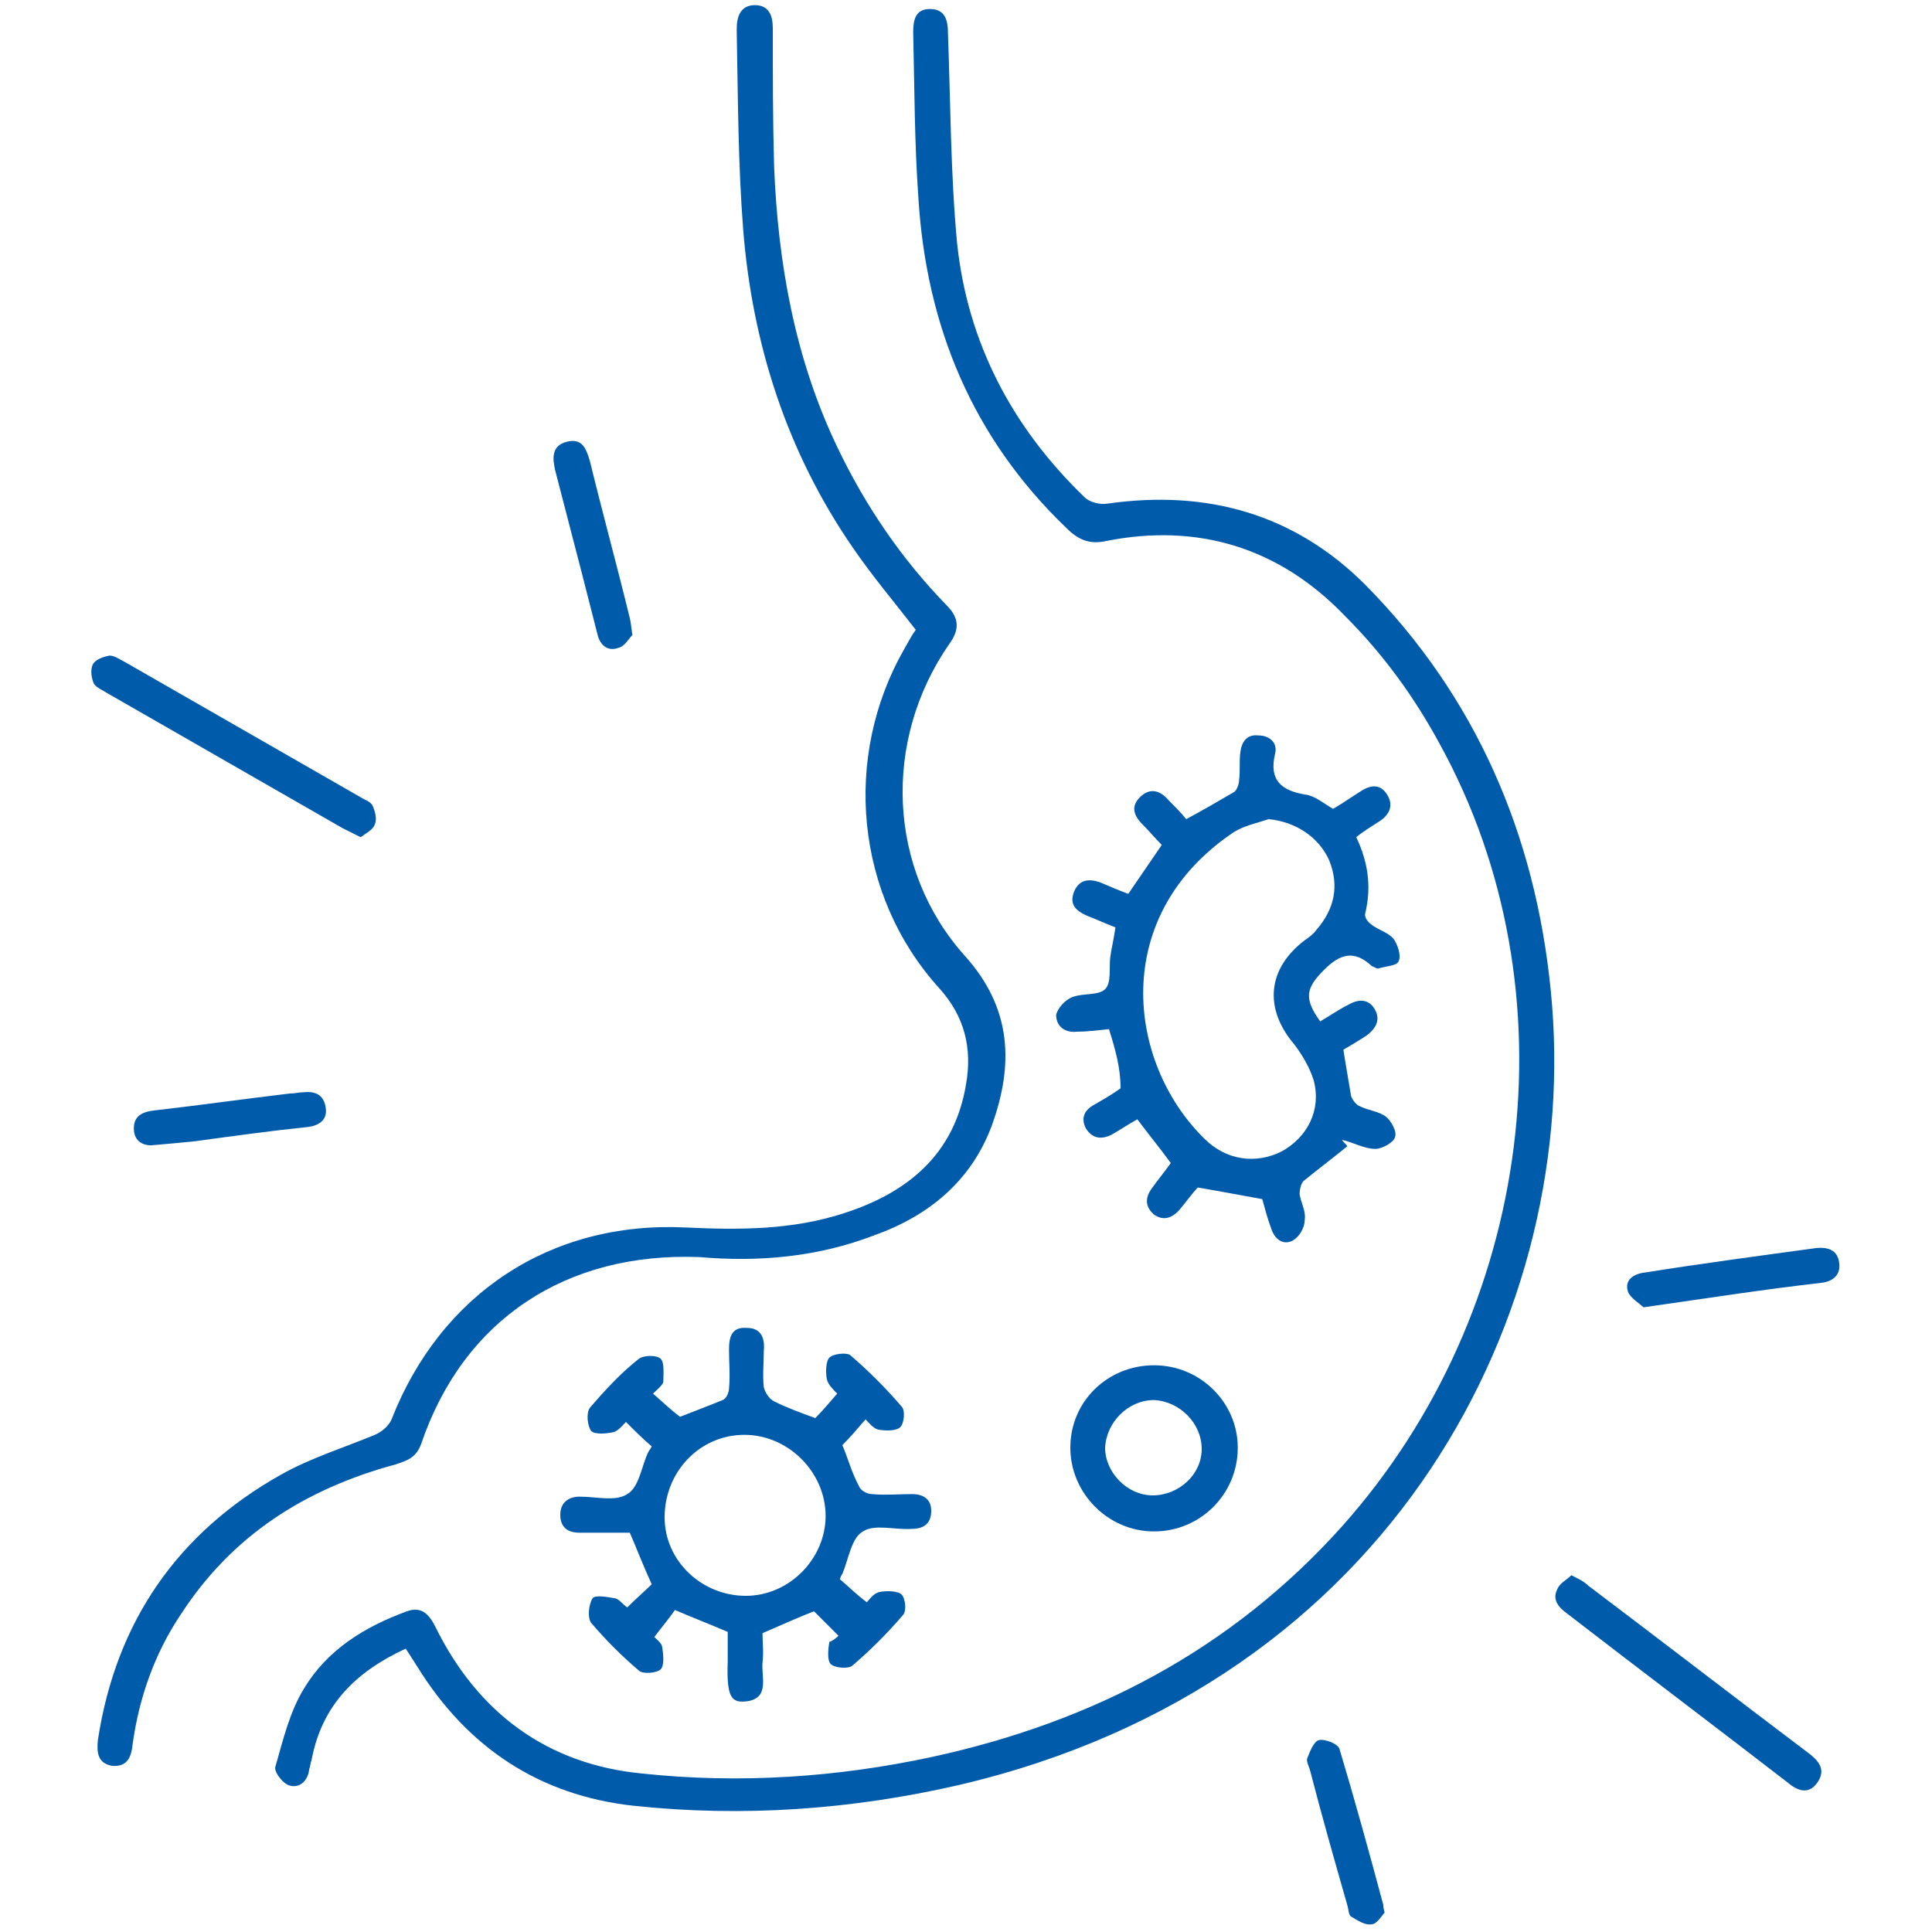 <?xml version="1.0" encoding="utf-8"?>
<!-- Generator: Adobe Illustrator 24.3.0, SVG Export Plug-In . SVG Version: 6.00 Build 0)  -->
<svg version="1.1" id="Layer_1" xmlns="http://www.w3.org/2000/svg" xmlns:xlink="http://www.w3.org/1999/xlink" x="0px" y="0px"
	 viewBox="0 0 150 150" style="enable-background:new 0 0 150 150;" xml:space="preserve">
<style type="text/css">
	.st0{fill:#CDEEFD;}
	.st1{fill:#111224;}
	.st2{fill:#005BAB;}
</style>
<path class="st0" d="M1465.3,1556.3c-2.4-0.2-4.3-1.3-4.4-4.1c-0.1-6.7,1.6-10,4.9-9.9c0.2,0,0.3,0,0.5,0c2.2,0.5,4.3,2.1,3.2,4
	C1467.7,1549.5,1473.1,1555.7,1465.3,1556.3z M1465.5,1554.4c1.3-0.1,2.3-0.6,2.3-2.1c-0.1-1.7-1.5-2.1-2.8-2.4c-1.6-0.4-2,0.8-2,2
	C1463,1553.5,1464,1554.2,1465.5,1554.4z M1467.8,1546.5c0-1.4-0.6-2.2-2.1-2.2c-0.9,0-1.6,0.4-1.7,1.4c-0.2,1.4,0.9,2.1,2,2.5
	C1467.3,1548.5,1467.6,1547.5,1467.8,1546.5z"/>
<path class="st0" d="M1455.8,1556.6c-0.5-2.9-1.8-4.2-4.6-3.6c-0.7,0.2-1.7,0.3-2.1-0.8c-0.4-1.1,0.1-1.5,1.2-2.1
	c2.1-1.2,2.1-3.9,3.2-5.8c0.6-1,1-2.2,2.5-1.9c1.4,0.3,0.9,1.6,0.8,2.5C1456.4,1548.6,1458.4,1552.5,1455.8,1556.6z"/>
<path class="st1" d="M1465.5,1554.4c-1.5-0.1-2.6-0.8-2.5-2.4c0-1.2,0.4-2.4,2-2c1.2,0.3,2.7,0.7,2.8,2.4
	C1467.8,1553.7,1466.8,1554.2,1465.5,1554.4z"/>
<path class="st1" d="M1467.8,1546.5c-0.2,1-0.5,2.1-1.8,1.7c-1.1-0.4-2.1-1-2-2.5c0.1-1,0.8-1.4,1.7-1.4
	C1467.2,1544.3,1467.8,1545,1467.8,1546.5z"/>
<polygon class="st2" points="1346.8,29.4 1346.9,29.6 1346.6,29.6 "/>
<g>
	<path class="st2" d="M31.5,128c-3.9,1.8-6.5,4.4-7.3,8.6c-0.1,0.3-0.1,0.5-0.2,0.8c-0.1,0.9-0.8,1.5-1.6,1.2
		c-0.5-0.2-1.2-1.1-1-1.5c0.6-2.1,1.1-4.2,2.2-6c1.8-3,4.7-4.8,8-6c1.1-0.4,1.7,0.2,2.2,1.2c3.3,6.7,8.7,10.7,16.1,11.4
		c7.5,0.8,15.1,0.3,22.5-1.3c12.4-2.7,23.2-8.3,31.8-17.9c14.9-16.7,18.1-41.6,7.6-60.7c-2-3.7-4.4-7-7.4-10
		C99.3,42.5,93,40.6,85.9,42c-1.3,0.3-2.2-0.1-3.1-1c-7.3-7-10.9-15.7-11.5-25.7C71,11.1,71,6.8,70.9,2.5c0-1,0.2-1.8,1.3-1.8
		c1.2,0,1.4,0.9,1.4,1.9c0.2,5.4,0.2,10.8,0.7,16.2c0.8,7.8,4.3,14.4,9.9,19.8c0.4,0.4,1.2,0.6,1.8,0.5c7.7-1.1,14.5,0.8,20,6.3
		c8.6,8.7,13.2,19.4,14.4,31.5c2.5,24.8-12.1,53.8-46,61.7c-8.3,1.9-16.7,2.5-25.2,1.6c-7.3-0.8-12.9-4.5-16.8-10.8
		C32.2,129.1,31.9,128.6,31.5,128z"/>
	<path class="st2" d="M71.1,48.9c-1.7-2.2-3.4-4.2-4.9-6.4c-5.1-7.4-7.8-15.8-8.5-24.7c-0.4-5.1-0.4-10.2-0.5-15.3
		c0-0.1,0-0.2,0-0.3c0-0.9,0.3-1.8,1.4-1.8c1.1,0,1.4,0.8,1.4,1.8c0,3.6,0,7.1,0.1,10.7c0.3,7.5,1.6,14.9,4.9,21.8
		c2.2,4.6,5,8.7,8.5,12.3c1,1,1,1.9,0.2,3c-5.2,7.5-4.8,17.5,1.2,24.2c3.7,4.1,3.8,8.5,2.1,13.2c-1.6,4.3-4.9,7-9.1,8.5
		c-4.4,1.7-9,2.1-13.6,1.7C44,97.2,36,102.4,32.7,112.1c-0.4,1.1-1.1,1.3-2,1.6c-7,1.9-12.7,5.5-16.7,11.7c-2,3-3.2,6.4-3.7,10
		c-0.1,1-0.4,1.8-1.6,1.7c-1.1-0.2-1.2-1-1.1-2c1.4-9.2,6.2-16.1,14.2-20.6c2.3-1.3,4.9-2.1,7.3-3.1c0.5-0.2,1.1-0.7,1.3-1.2
		c3.8-9.7,12.3-15.4,22.8-14.9c4.2,0.2,8.3,0.2,12.3-1.1c5-1.6,8.6-4.6,9.5-10c0.5-2.8-0.1-5.3-2.1-7.5c-6.5-7.2-7.5-17.9-2.7-26.3
		C70.6,49.7,70.8,49.3,71.1,48.9z"/>
	<path class="st2" d="M86.1,79.9c-0.9,0.1-1.7,0.2-2.5,0.2c-0.9,0.1-1.6-0.4-1.6-1.3c0.1-0.5,0.7-1.2,1.3-1.4c0.8-0.3,2-0.1,2.5-0.6
		c0.5-0.5,0.3-1.6,0.4-2.5c0.1-0.7,0.3-1.5,0.4-2.3c-0.8-0.3-1.4-0.6-2.2-0.9c-0.9-0.4-1.4-0.9-1-1.9c0.4-0.9,1.1-1,2-0.7
		c0.7,0.3,1.4,0.6,2.2,0.9c0.9-1.3,1.7-2.5,2.6-3.8c-0.5-0.5-1-1.1-1.5-1.6c-0.7-0.7-0.9-1.4-0.2-2.1c0.8-0.8,1.6-0.5,2.2,0.2
		c0.5,0.5,1,1,1.4,1.5c1.3-0.7,2.5-1.4,3.7-2.1c0.2-0.1,0.4-0.6,0.4-0.9c0.1-0.7,0-1.4,0.1-2.2c0.1-0.8,0.5-1.4,1.4-1.3
		c0.9,0,1.5,0.6,1.3,1.4c-0.5,2.1,0.5,2.9,2.4,3.2c0.7,0.1,1.4,0.7,2.1,1.1c0.7-0.4,1.4-0.9,2.2-1.4c0.8-0.5,1.5-0.5,2,0.3
		c0.5,0.8,0.2,1.5-0.5,2c-0.6,0.4-1.3,0.8-1.9,1.3c0.9,1.9,1.2,3.8,0.7,5.9c-0.1,0.3,0.2,0.7,0.5,0.9c0.5,0.4,1.3,0.6,1.7,1.1
		c0.3,0.4,0.6,1.3,0.4,1.7c-0.1,0.4-1,0.4-1.6,0.6c-0.1,0-0.3-0.1-0.5-0.2c-1.4-1.3-2.5-0.9-3.7,0.3c-1.4,1.4-1.6,2.2-0.3,4
		c0.7-0.4,1.4-0.9,2.2-1.3c0.7-0.4,1.5-0.5,2,0.3c0.5,0.8,0.2,1.5-0.6,2.1c-0.6,0.4-1.3,0.8-1.8,1.1c0.2,1.3,0.4,2.4,0.6,3.6
		c0.1,0.3,0.4,0.7,0.7,0.8c0.6,0.3,1.5,0.4,2,0.8c0.4,0.3,0.9,1.2,0.7,1.6c-0.1,0.4-1,0.9-1.5,0.9c-0.9,0-1.7-0.5-2.6-0.7
		c0.1,0.2,0.3,0.3,0.4,0.5c-1.1,0.9-2.3,1.8-3.4,2.7c-0.2,0.2-0.3,0.7-0.3,1c0.1,0.7,0.5,1.3,0.4,2c0,0.6-0.4,1.3-0.9,1.6
		c-0.7,0.4-1.4,0-1.7-0.9c-0.3-0.8-0.5-1.6-0.7-2.3c-1.7-0.3-3.2-0.6-5-0.9c-0.4,0.4-0.9,1.1-1.4,1.7c-0.6,0.7-1.3,0.9-2,0.4
		c-0.7-0.6-0.7-1.3-0.2-2c0.5-0.7,1-1.3,1.5-2c-0.8-1.1-1.7-2.2-2.6-3.4c-0.7,0.4-1.3,0.8-2,1.2c-0.8,0.4-1.5,0.3-2-0.5
		c-0.4-0.8-0.1-1.4,0.6-1.8c0.7-0.4,1.4-0.8,2.1-1.3C87,82.9,86.6,81.5,86.1,79.9z M98.5,63.6c-0.9,0.3-1.9,0.5-2.7,1
		c-9.7,6.5-8.3,17.9-2.3,23.8c1.7,1.7,4,2,6,1c2-1.1,3.1-3.2,2.5-5.5c-0.3-1-0.9-2-1.5-2.8c-2.4-2.8-2.1-5.9,0.8-8.1
		c0.3-0.2,0.7-0.5,0.9-0.8c1.4-1.6,1.8-3.4,1-5.4C102.4,65,100.6,63.8,98.5,63.6z"/>
	<path class="st2" d="M65.1,127c-0.7-0.7-1.3-1.3-1.9-1.9c-1.3,0.5-2.6,1.1-4,1.7c0,0.7,0.1,1.5,0,2.3c-0.1,1.1,0.6,2.8-1.3,3
		c-1.1,0.1-1.5-0.3-1.4-3.1c0-0.8,0-1.6,0-2.3c-1.4-0.6-2.7-1.1-4.1-1.7c-0.4,0.6-1,1.3-1.6,2.1c0.1,0.1,0.5,0.4,0.6,0.7
		c0.1,0.6,0.2,1.5-0.1,1.8c-0.3,0.3-1.4,0.4-1.7,0.1c-1.3-1.1-2.6-2.4-3.7-3.7c-0.3-0.4-0.2-1.4,0.1-1.9c0.2-0.3,1.2-0.1,1.8,0
		c0.3,0.1,0.6,0.5,0.9,0.7c0.7-0.7,1.4-1.3,1.9-1.8c-0.6-1.3-1.1-2.6-1.7-4c-1.2,0-2.5,0-3.9,0c-0.9,0-1.5-0.4-1.5-1.4
		c0-0.9,0.6-1.4,1.5-1.4c1.3,0,2.8,0.4,3.7-0.2c0.9-0.5,1.1-2.1,1.6-3.2c0.1-0.2,0.2-0.3,0.3-0.5c-0.7-0.6-1.3-1.2-2-1.9
		c-0.3,0.3-0.6,0.7-1,0.8c-0.5,0.1-1.4,0.2-1.7-0.1c-0.3-0.4-0.4-1.4-0.1-1.8c1.2-1.4,2.4-2.7,3.8-3.8c0.4-0.3,1.4-0.3,1.7,0
		c0.3,0.3,0.2,1.2,0.2,1.8c-0.1,0.3-0.5,0.6-0.8,0.9c0.7,0.6,1.3,1.2,2.1,1.8c1-0.4,2.1-0.8,3.3-1.3c0.3-0.1,0.5-0.6,0.5-0.9
		c0.1-1,0-2,0-3c0-1,0.2-1.8,1.4-1.7c1.1,0,1.4,0.8,1.3,1.8c0,0.9-0.1,1.9,0,2.8c0.1,0.4,0.4,0.9,0.8,1.1c1,0.5,2.1,0.9,3.2,1.3
		c0.5-0.5,1.1-1.2,1.7-1.9c-0.3-0.3-0.7-0.7-0.8-1.1c-0.1-0.5-0.1-1.4,0.2-1.7c0.3-0.3,1.3-0.4,1.6-0.2c1.4,1.2,2.8,2.6,4,4
		c0.3,0.3,0.2,1.3-0.1,1.6c-0.3,0.3-1.1,0.3-1.7,0.2c-0.4-0.1-0.7-0.5-1-0.8c-0.6,0.7-1.2,1.4-1.8,2c0.4,0.9,0.7,2.1,1.3,3.2
		c0.1,0.3,0.6,0.6,1,0.6c1,0.1,2.1,0,3.1,0c0.9,0,1.5,0.4,1.5,1.3c0,1-0.6,1.4-1.5,1.4c-1.3,0.1-2.9-0.4-3.8,0.2
		c-0.9,0.5-1.1,2.1-1.6,3.3c-0.1,0.1-0.1,0.2-0.2,0.4c0.7,0.6,1.3,1.2,2.1,1.8c0.2-0.2,0.5-0.7,1-0.8c0.5-0.1,1.4-0.1,1.7,0.2
		c0.3,0.3,0.4,1.3,0.1,1.6c-1.2,1.4-2.5,2.7-3.9,3.9c-0.3,0.3-1.4,0.2-1.7-0.1c-0.3-0.3-0.2-1.2-0.1-1.8
		C64.3,127.6,64.8,127.3,65.1,127z M57.9,123.9c3.4,0,6.2-2.9,6.2-6.2c0-3.4-2.9-6.3-6.3-6.3c-3.5,0-6.2,2.9-6.2,6.4
		C51.6,121.2,54.5,123.9,57.9,123.9z"/>
	<path class="st2" d="M83.1,112.4c0-3.6,2.9-6.4,6.5-6.4c3.6,0,6.5,2.9,6.5,6.4c0,3.6-2.9,6.5-6.5,6.5
		C86,118.9,83.1,115.9,83.1,112.4z M89.5,116.1c2,0,3.8-1.6,3.8-3.6c0-2-1.7-3.7-3.7-3.8c-2,0-3.7,1.7-3.8,3.7
		C85.8,114.3,87.5,116.1,89.5,116.1z"/>
	<path class="st2" d="M122,122.3c0.6,0.3,1,0.5,1.3,0.8c5.7,4.3,11.4,8.7,17.1,13c0.8,0.6,1.4,1.3,0.7,2.3c-0.7,1-1.6,0.6-2.3,0
		c-5.7-4.4-11.4-8.7-17.1-13.1c-0.7-0.5-1.2-1.1-0.8-1.9C121.1,122.9,121.6,122.7,122,122.3z"/>
	<path class="st2" d="M28,65c-0.6-0.3-1-0.5-1.4-0.7c-6.1-3.5-12.2-7-18.3-10.5c-0.3-0.2-0.8-0.4-1-0.7c-0.2-0.4-0.3-1.1-0.1-1.5
		c0.2-0.4,0.8-0.6,1.3-0.7c0.4,0,0.8,0.3,1.2,0.5c6.1,3.5,12.2,7,18.3,10.5c0.3,0.2,0.7,0.3,0.9,0.6c0.2,0.4,0.4,1.1,0.2,1.5
		C29,64.4,28.4,64.7,28,65z"/>
	<path class="st2" d="M127.6,101.5c-0.3-0.3-1-0.7-1.2-1.2c-0.3-0.9,0.4-1.4,1.3-1.5c4.4-0.7,8.9-1.3,13.3-1.9
		c1-0.1,1.7,0.2,1.8,1.2c0.1,0.9-0.5,1.4-1.4,1.5C137,100.1,132.5,100.8,127.6,101.5z"/>
	<path class="st2" d="M49.1,49.3c-0.3,0.3-0.6,0.9-1.1,1c-0.8,0.3-1.4-0.2-1.6-1c-0.4-1.6-0.8-3.1-1.2-4.7c-0.7-2.7-1.4-5.4-2.1-8.1
		c-0.2-0.9-0.3-1.9,0.9-2.2c1.2-0.3,1.5,0.5,1.8,1.5c1,4.1,2.1,8.1,3.1,12.2C49,48.4,49,48.7,49.1,49.3z"/>
	<path class="st2" d="M12,88.9c-0.6,0.1-1.5-0.1-1.6-1.1c-0.1-1.2,0.7-1.5,1.7-1.6c3.5-0.4,7-0.9,10.4-1.3c0.4,0,0.7-0.1,1.1-0.1
		c1-0.1,1.6,0.3,1.7,1.3c0.1,0.9-0.6,1.3-1.4,1.4c-2.9,0.3-5.8,0.7-8.7,1.1C14.2,88.7,13.2,88.8,12,88.9z"/>
	<path class="st2" d="M107.5,148.5c-0.2,0.2-0.6,0.9-1,0.9c-0.5,0.1-1.1-0.3-1.6-0.6c-0.2-0.1-0.2-0.6-0.3-0.9c-1-3.5-2-7-2.9-10.5
		c-0.1-0.3-0.3-0.7-0.2-0.9c0.2-0.5,0.5-1.3,0.9-1.4c0.5-0.1,1.5,0.3,1.6,0.7c1.2,4,2.3,8,3.4,12.1
		C107.4,148,107.4,148.1,107.5,148.5z"/>
</g>
</svg>
